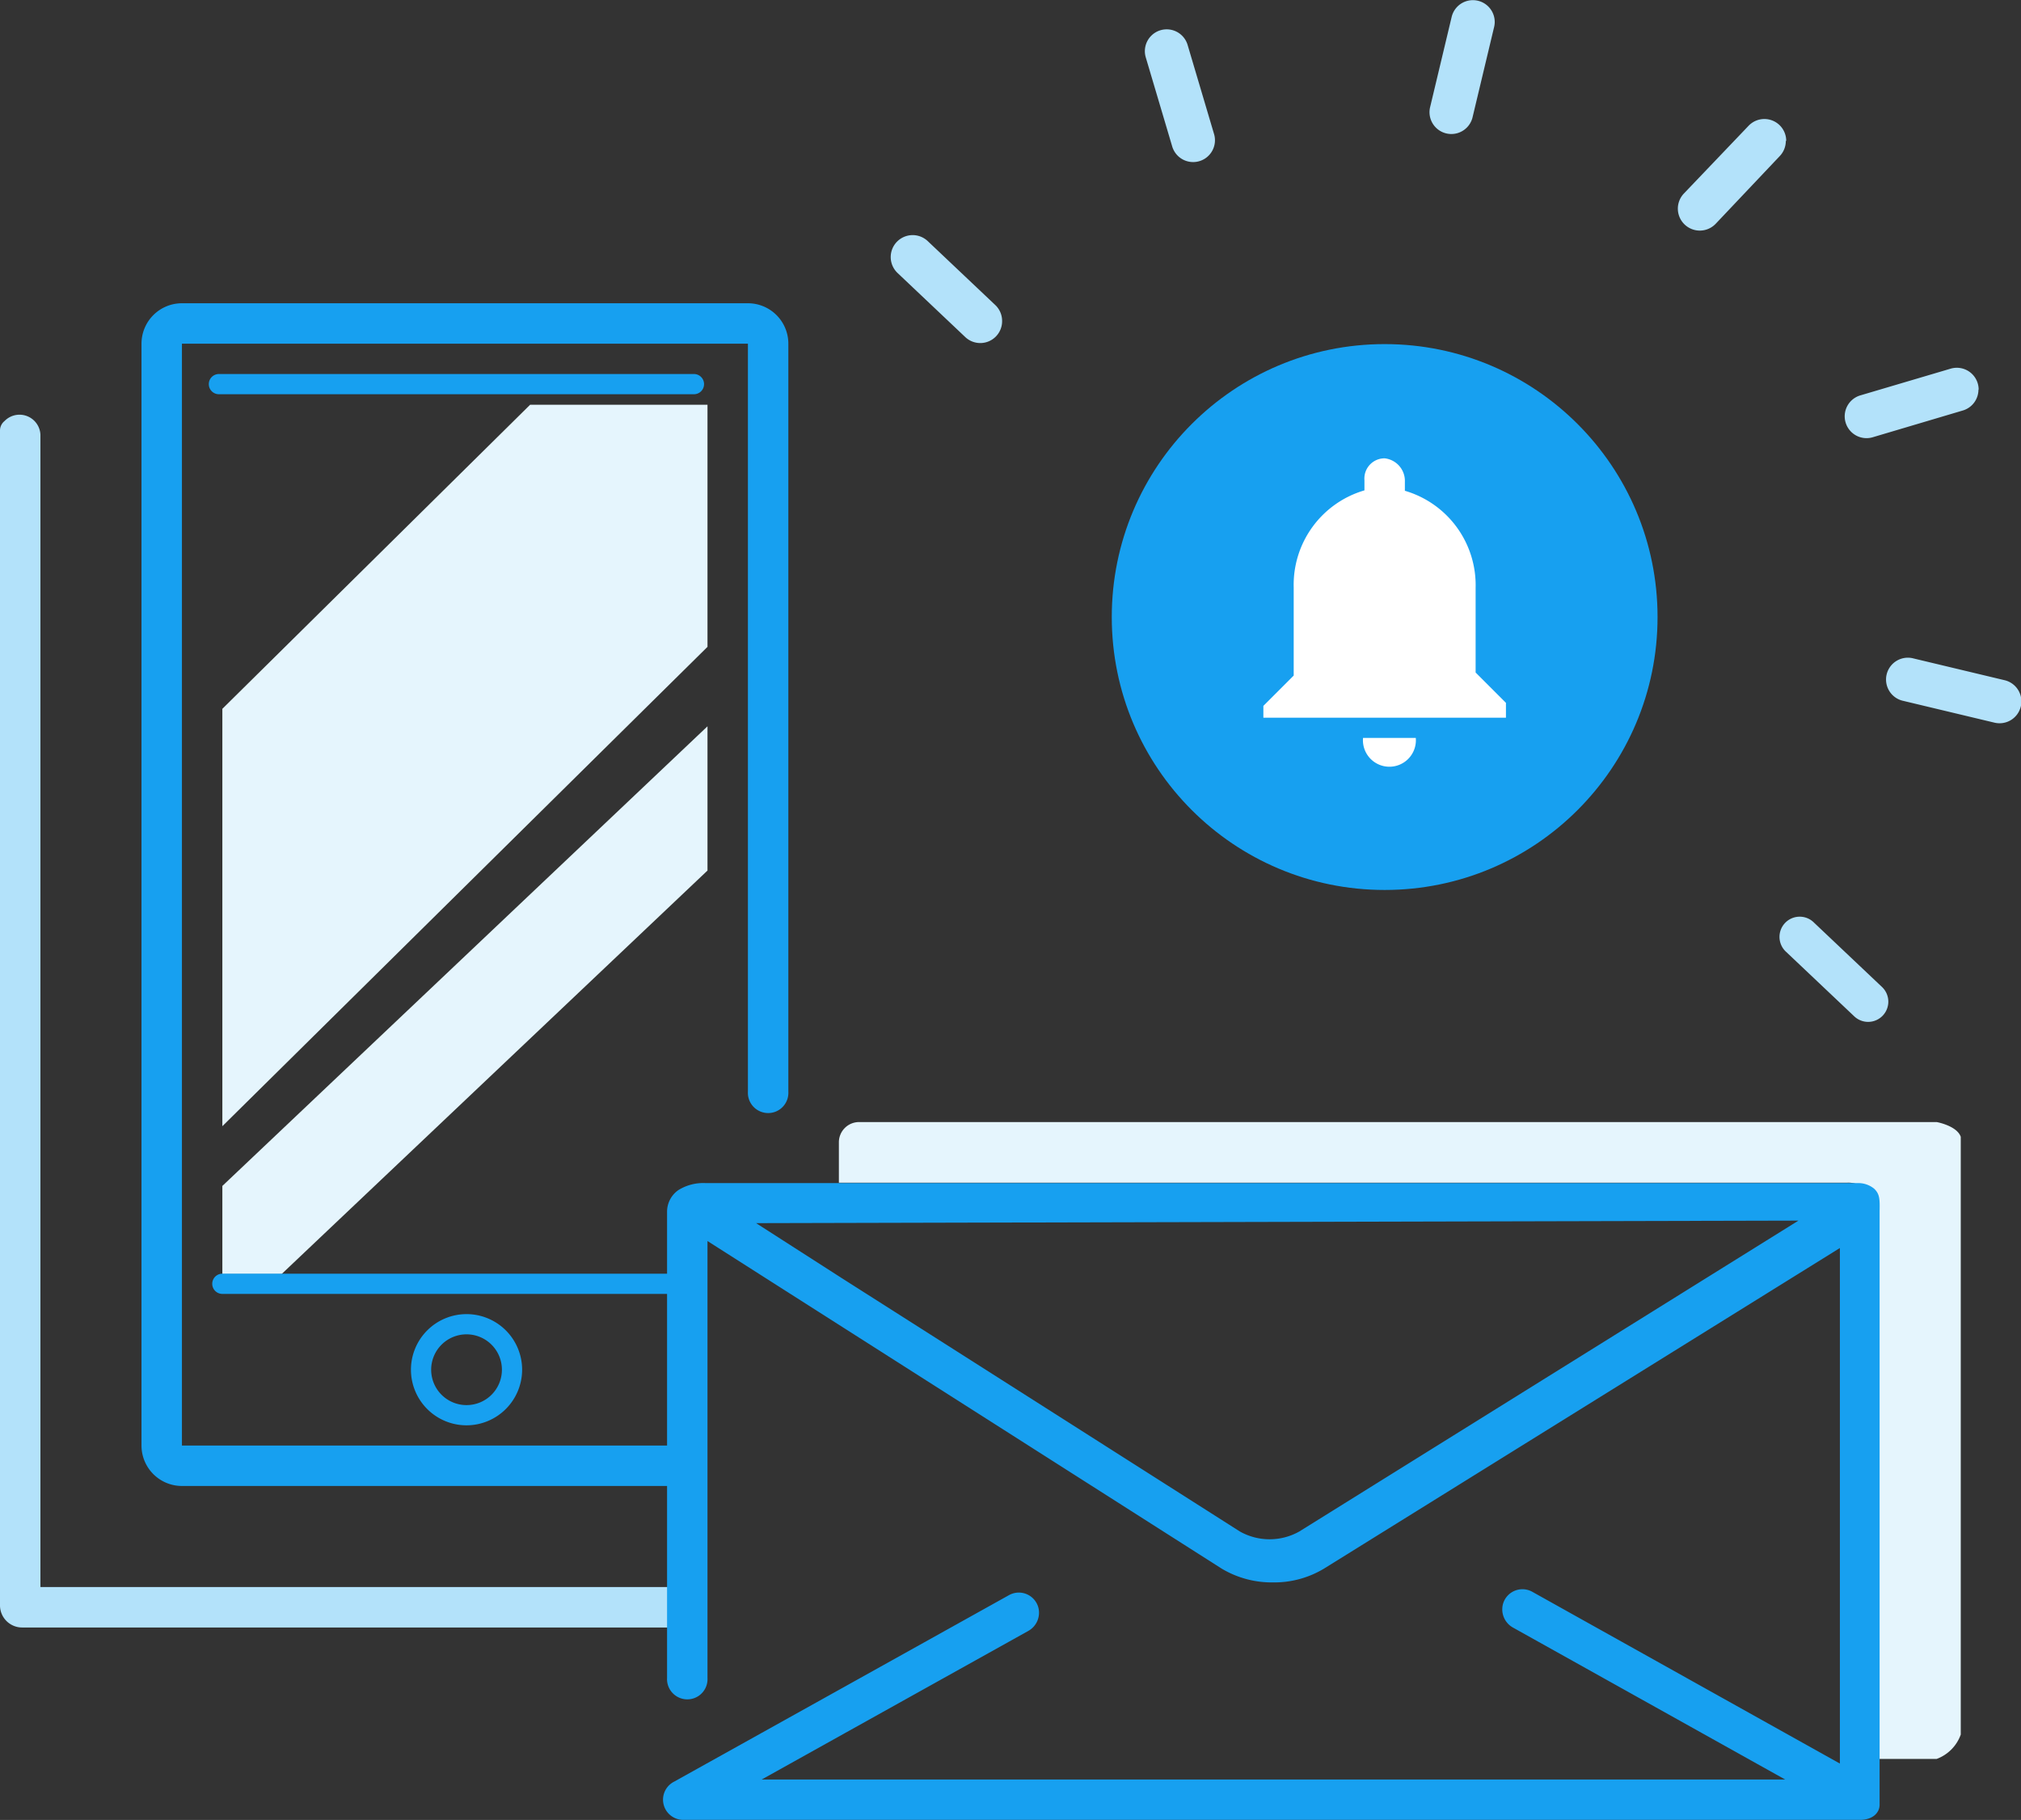 <svg xmlns="http://www.w3.org/2000/svg" viewBox="0 0 199.96 180.04"><rect x="0" y="0" width="199.96" height="180.04" fill="#333333" stroke="none"/><defs><style>.cls-1{fill:#b3e2fa;}.cls-2{fill:#17a0f0;}.cls-3{fill:#e5f5fd;}.cls-4{fill:#fff;}.cls-5{fill:none;}</style></defs><title>CDLJN-illustration_home-search-4</title><g id="Layer_2" data-name="Layer 2"><g id="lines"><path class="cls-1" d="M99.15,31.78a2.16,2.16,0,0,1-3.64,1.57L88.8,27a2.16,2.16,0,0,1,3-3.14l6.71,6.35A2.16,2.16,0,0,1,99.15,31.78Z"/><path class="cls-1" d="M120.21,13.88a2.16,2.16,0,0,1-4.23.61l-2.63-8.86a2.16,2.16,0,0,1,4.14-1.23l2.63,8.86A2.15,2.15,0,0,1,120.21,13.88Z"/><path class="cls-1" d="M147.89,2.16a2.19,2.19,0,0,1-.06.51l-2.15,9a2.16,2.16,0,0,1-4.2-1l2.15-9a2.16,2.16,0,0,1,4.26.5Z"/><path class="cls-1" d="M176.69,13.94a2.15,2.15,0,0,1-.59,1.49l-6.35,6.71a2.16,2.16,0,1,1-3.14-3L173,12.45a2.16,2.16,0,0,1,3.73,1.49Z"/><path class="cls-1" d="M195.75,38.54a2.16,2.16,0,0,1-1.55,2.07l-8.86,2.63a2.16,2.16,0,1,1-1.23-4.14L193,36.47a2.16,2.16,0,0,1,2.77,2.07Z"/><path class="cls-1" d="M200,69.38a2.19,2.19,0,0,1-.06.51,2.16,2.16,0,0,1-2.6,1.6l-9-2.15a2.16,2.16,0,1,1,1-4.2l9,2.15A2.16,2.16,0,0,1,200,69.38Z"/><path class="cls-1" d="M184.84,101.09a2,2,0,0,1-1.38-.55l-6.71-6.35a2,2,0,1,1,2.75-2.9l6.71,6.35a2,2,0,0,1-1.38,3.45Z"/><path class="cls-1" d="M67,161H2.19A2.19,2.19,0,0,1,0,158.86V42.57a1.2,1.2,0,0,1,.45-.92A2.07,2.07,0,0,1,4,43V157H67.47a1.2,1.2,0,0,1,.92.45A2.07,2.07,0,0,1,67,161Z"/><path class="cls-2" d="M46.16,141a5.5,5.5,0,1,1,5.5-5.5A5.51,5.51,0,0,1,46.16,141Zm0-9a3.5,3.5,0,1,0,3.5,3.5A3.5,3.5,0,0,0,46.16,132Z"/><polygon class="cls-3" points="52.45 40.04 22 70.12 22 111.41 70 63.99 70 40.04 52.45 40.04"/><polygon class="cls-3" points="22 126.04 27.86 126.04 70 86.12 70 71.85 22 117.32 22 126.04"/><path class="cls-2" d="M68.66,39h-47a1,1,0,0,1,0-2h47a1,1,0,0,1,0,2Z"/><circle class="cls-2" cx="137" cy="61.04" r="27"/><path class="cls-4" d="M134.86,73a2.62,2.62,0,1,0,5.22,0ZM146,66.52V58.14a9.73,9.73,0,0,0-7-9.59v-.88a2.25,2.25,0,0,0-2-2.33,2,2,0,0,0-2,2.17v1a9.73,9.73,0,0,0-7,9.59v8.73l-3,3V71h24V69.53l-3-3Z"/><polygon class="cls-5" points="182 174.87 182 174.04 180.51 174.04 182 174.87"/><path class="cls-3" d="M191.62,111H85a2,2,0,0,0-2,2v4h99.76a2.62,2.62,0,0,1,1.68.51c.51.46.56.86.56,2V174h6.62a4,4,0,0,0,2.38-2.41V112.46C193.62,111.36,191.62,111,191.62,111Z"/><path class="cls-2" d="M185.44,117.6a2.47,2.47,0,0,0-1.68-.56H69.85a4.67,4.67,0,0,0-2.73.69h0A2.61,2.61,0,0,0,66,119.89V126H22a1,1,0,0,0,0,2H66v15H18V34H74V108a2,2,0,0,0,1.35,2A2,2,0,0,0,78,108V34a4,4,0,0,0-4-4H18a4,4,0,0,0-4,4V143a4,4,0,0,0,4,4H66V166a2,2,0,0,0,1.35,2A2,2,0,0,0,70,166V122.77l13.56,8.64,37.32,23.77a9.65,9.65,0,0,0,5.06,1.36,9.53,9.53,0,0,0,5.1-1.39l51-31.69v51l-1.49-.83-28.94-16.16a2,2,0,0,0-2.91,1.23,2.06,2.06,0,0,0,1,2.31l22.61,12.62,4.32,2.41H75.36l8.2-4.57,18.18-10.13a2.06,2.06,0,0,0,1-2.3,2,2,0,0,0-2.91-1.24l-16.32,9.09-16.81,9.36a2,2,0,0,0-1.07,1.44,2,2,0,0,0,2,2.34h116.4c1.27,0,1.94-.71,1.94-1.5V119.8C186,118.54,185.95,118.1,185.44,117.6Zm-56.88,33.9a6,6,0,0,1-5.89,0L83.21,126.39,74.81,121l103.13-.25Z"/></g></g></svg>